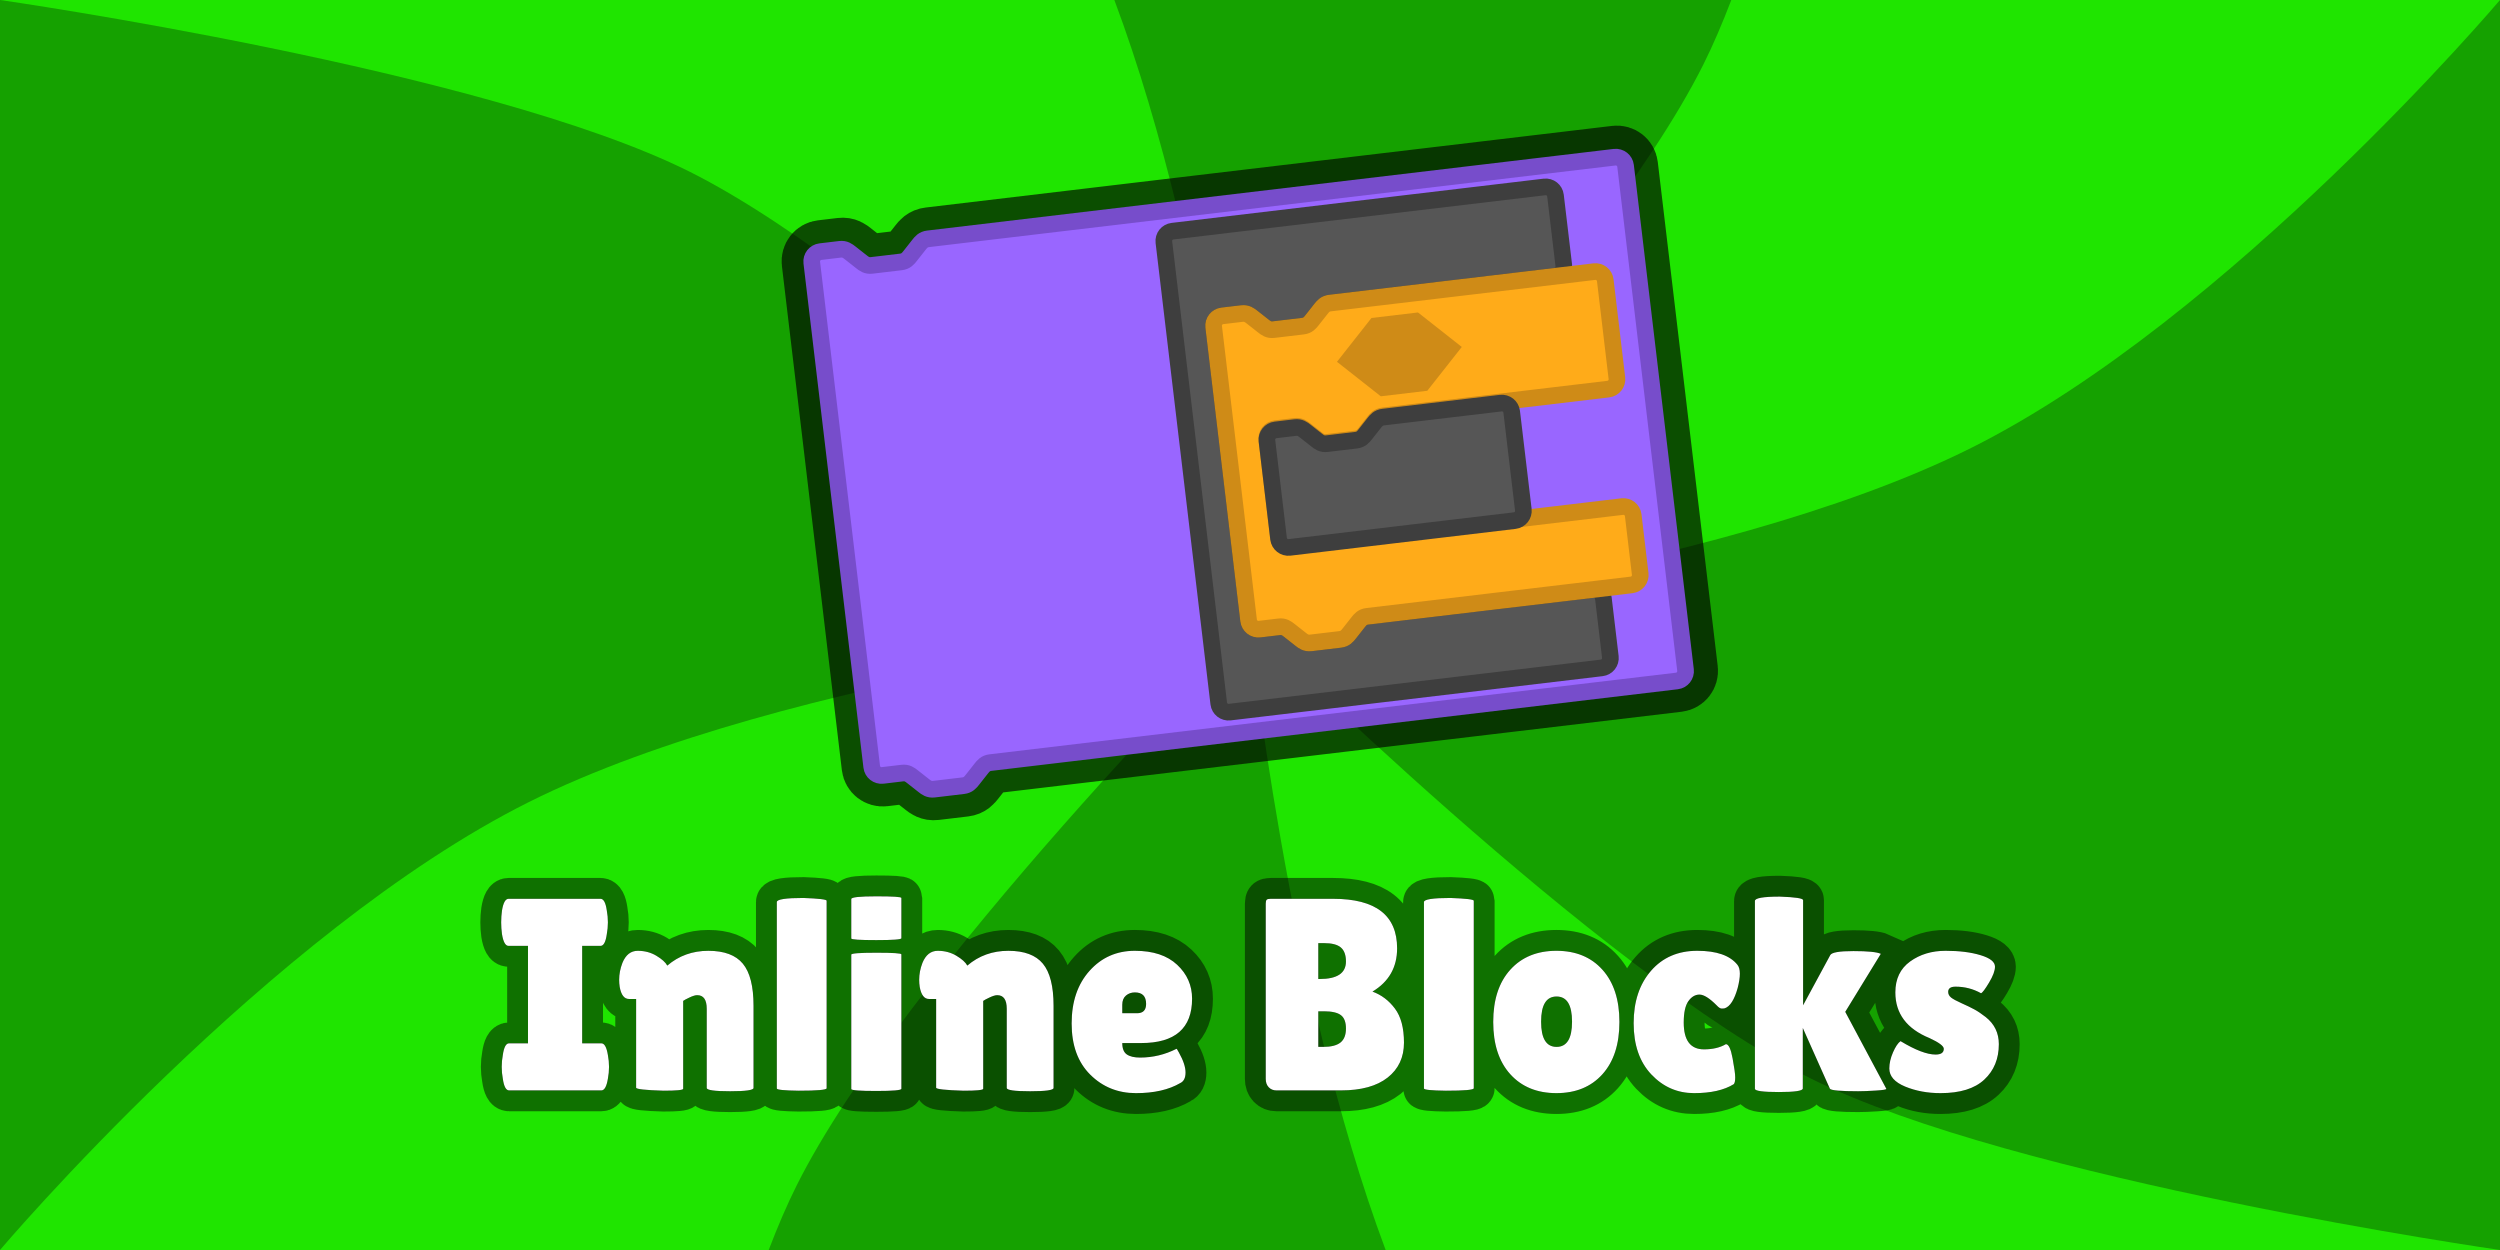 <svg version="1.1" xmlns="http://www.w3.org/2000/svg" xmlns:xlink="http://www.w3.org/1999/xlink" width="600" height="300" viewBox="0,0,600,300"><g transform="translate(60,-30)"><g data-paper-data="{&quot;isPaintingLayer&quot;:true}" fill-rule="nonzero" stroke-linejoin="miter" stroke-miterlimit="10" stroke-dasharray="" stroke-dashoffset="0" style="mix-blend-mode: normal"><path d="M-60,330v-300h600v300z" fill="#1fe500" stroke="none" stroke-width="1" stroke-linecap="butt"/><path d="M-60,330v-300c0,0 116.416,16.676 165.458,41.181c50.889,25.428 134.542,108.719 134.542,108.719c0,0 -110.88,11.478 -173.096,42.607c-62.216,31.129 -126.904,107.493 -126.904,107.493z" fill="#15a100" stroke="none" stroke-width="0" stroke-linecap="butt"/><path d="M540,30v300c0,0 -116.416,-16.676 -165.458,-41.181c-50.889,-25.428 -134.542,-108.719 -134.542,-108.719c0,0 110.88,-11.478 173.096,-42.607c62.216,-31.129 126.904,-107.493 126.904,-107.493z" data-paper-data="{&quot;index&quot;:null}" fill="#15a100" stroke="none" stroke-width="0" stroke-linecap="butt"/><path d="M348.819,45.458c-25.428,50.889 -108.719,134.542 -108.719,134.542c0,0 -8.995,-86.896 -32.656,-150h148.069c-2.157,5.646 -4.391,10.85 -6.694,15.458z" fill="#15a100" stroke="none" stroke-width="1" stroke-linecap="butt"/><path d="M131.181,314.542c25.428,-50.889 108.719,-134.542 108.719,-134.542c0,0 8.995,86.896 32.656,150h-148.069c2.157,-5.646 4.391,-10.85 6.694,-15.458z" fill="#15a100" stroke="none" stroke-width="1" stroke-linecap="butt"/><path d="M135.106,92.958c-0.154,-1.298 0.773,-2.475 2.07,-2.629l4.699,-0.559c1.175,-0.14 1.832,0.378 2.489,0.895l2.629,2.07c0.657,0.518 1.315,1.035 2.489,0.895l7.049,-0.838c1.175,-0.14 1.692,-0.797 2.21,-1.454l2.07,-2.629c0.518,-0.657 1.035,-1.315 2.21,-1.454l164.767,-19.592c1.298,-0.154 2.475,0.773 2.629,2.07l14.389,121.005c0.154,1.298 -0.773,2.475 -2.07,2.629l-164.767,19.592c-1.175,0.14 -1.692,0.797 -2.21,1.454l-2.07,2.629c-0.518,0.657 -1.035,1.315 -2.21,1.454l-7.049,0.838c-1.175,0.14 -1.832,-0.378 -2.489,-0.895l-2.629,-2.07c-0.657,-0.518 -1.315,-1.035 -2.489,-0.895l-4.699,0.559c-1.298,0.154 -2.475,-0.773 -2.629,-2.07z" fill="#00ffff" stroke-opacity="0.659" stroke="#000000" stroke-width="15" stroke-linecap="butt"/><path d="M134.826,93.023c-0.154,-1.298 0.773,-2.475 2.07,-2.629l4.699,-0.559c1.175,-0.14 1.832,0.378 2.489,0.895l2.629,2.07c0.657,0.518 1.315,1.035 2.489,0.895l7.049,-0.838c1.175,-0.14 1.692,-0.797 2.21,-1.454l2.07,-2.629c0.518,-0.657 1.035,-1.315 2.21,-1.454l164.767,-19.592c1.298,-0.154 2.475,0.773 2.629,2.07l14.389,121.005c0.154,1.298 -0.773,2.475 -2.07,2.629l-164.767,19.592c-1.175,0.14 -1.692,0.797 -2.21,1.454l-2.07,2.629c-0.518,0.657 -1.035,1.315 -2.21,1.454l-7.049,0.838c-1.175,0.14 -1.832,-0.378 -2.489,-0.895l-2.629,-2.07c-0.657,-0.518 -1.315,-1.035 -2.489,-0.895l-4.699,0.559c-1.298,0.154 -2.475,-0.773 -2.629,-2.07z" fill="#9966ff" stroke="#774dcb" stroke-width="4" stroke-linecap="butt"/><path d="M219.332,88.113c-0.154,-1.298 0.773,-2.475 2.07,-2.629l89.285,-10.617c1.298,-0.154 2.475,0.773 2.629,2.07l1.991,16.741c0.154,1.298 -0.773,2.475 -2.07,2.629l-54.041,6.426c-1.175,0.14 -1.692,0.797 -2.21,1.454l-2.07,2.629c-0.518,0.657 -1.035,1.315 -2.21,1.454l-7.049,0.838c-1.175,0.14 -1.832,-0.378 -2.489,-0.895l-2.629,-2.07c-0.657,-0.518 -1.315,-1.035 -2.489,-0.895l-4.699,0.559c-1.298,0.154 -2.225,1.331 -2.07,2.629l8.382,70.488c0.154,1.298 1.331,2.225 2.629,2.07l4.699,-0.559c1.175,-0.14 1.832,0.378 2.489,0.895l2.629,2.07c0.657,0.518 1.315,1.035 2.489,0.895l7.049,-0.838c1.175,-0.14 1.692,-0.797 2.21,-1.454l2.07,-2.629c0.518,-0.657 1.035,-1.315 2.21,-1.454l54.041,-6.426c1.298,-0.154 2.475,0.773 2.629,2.07l1.676,14.098c0.154,1.298 -0.773,2.475 -2.07,2.629l-89.285,10.617c-1.298,0.154 -2.475,-0.773 -2.629,-2.07z" fill="#565656" stroke="#3e3e3e" stroke-width="4" stroke-linecap="butt"/><path d="M231.28,108.436c-0.154,-1.298 0.773,-2.475 2.07,-2.629l4.699,-0.559c1.175,-0.14 1.832,0.378 2.489,0.895l2.629,2.07c0.657,0.518 1.315,1.035 2.489,0.895l7.049,-0.838c1.175,-0.14 1.692,-0.797 2.21,-1.454l2.07,-2.629c0.518,-0.657 1.035,-1.315 2.21,-1.454l63.44,-7.544c1.298,-0.154 2.475,0.773 2.629,2.07l2.794,23.496c0.154,1.298 -0.773,2.475 -2.07,2.629l-54.041,6.426c-1.175,0.14 -1.692,0.797 -2.21,1.454l-2.07,2.629c-0.518,0.657 -1.035,1.315 -2.21,1.454l-7.049,0.838c-1.175,0.14 -1.832,-0.378 -2.489,-0.895l-2.629,-2.07c-0.657,-0.518 -1.315,-1.035 -2.489,-0.895l-4.699,0.559c-1.298,0.154 -2.225,1.331 -2.07,2.629l2.794,23.496c0.154,1.298 1.331,2.225 2.629,2.07l79.887,-9.499c1.298,-0.154 2.475,0.773 2.629,2.07l1.676,14.098c0.154,1.298 -0.773,2.475 -2.07,2.629l-63.44,7.544c-1.175,0.14 -1.692,0.797 -2.21,1.454l-2.07,2.629c-0.518,0.657 -1.035,1.315 -2.21,1.454l-7.049,0.838c-1.175,0.14 -1.832,-0.378 -2.489,-0.895l-2.629,-2.07c-0.657,-0.518 -1.315,-1.035 -2.489,-0.895l-4.699,0.559c-1.298,0.154 -2.475,-0.773 -2.629,-2.07z" fill="#ffab19" stroke="#cf8b17" stroke-width="4" stroke-linecap="butt"/><path d="M269.153,106.315l11.161,-1.327l10.516,8.281l-8.281,10.516l-11.161,1.327l-10.516,-8.281z" fill="#cf8b17" stroke="none" stroke-width="1" stroke-linecap="butt"/><path d="M244.066,135.807c-0.154,-1.298 0.773,-2.475 2.07,-2.629l4.699,-0.559c1.175,-0.14 1.832,0.378 2.489,0.895l2.629,2.07c0.657,0.518 1.315,1.035 2.489,0.895l7.049,-0.838c1.175,-0.14 1.692,-0.797 2.21,-1.454l2.07,-2.629c0.518,-0.657 1.035,-1.315 2.21,-1.454l28.195,-3.353c1.298,-0.154 2.475,0.773 2.629,2.07l2.794,23.496c0.154,1.298 -0.773,2.475 -2.07,2.629l-54.041,6.426c-1.298,0.154 -2.475,-0.773 -2.629,-2.07z" fill="#565656" stroke="#3e3e3e" stroke-width="4" stroke-linecap="butt"/><path d="M66.717,280.397v-23.383h-4.666c-0.744,0 -1.27,-0.942 -1.578,-2.826c-0.128,-0.924 -0.192,-1.866 -0.192,-2.826c0,-0.965 0.064,-1.907 0.192,-2.826c0.308,-1.884 0.834,-2.826 1.578,-2.826h22.074c0.744,0 1.247,0.942 1.509,2.826c0.175,0.919 0.262,1.861 0.262,2.826c0,0.96 -0.087,1.902 -0.262,2.826c-0.262,1.884 -0.765,2.826 -1.509,2.826h-4.404v23.383h4.604c0.744,0 1.268,0.942 1.571,2.826c0.18,0.919 0.269,1.861 0.269,2.826c0,0.965 -0.09,1.907 -0.269,2.826c-0.303,1.884 -0.826,2.826 -1.571,2.826h-22.143c-0.744,0 -1.247,-0.942 -1.509,-2.826c-0.175,-0.919 -0.262,-1.861 -0.262,-2.826c0,-0.965 0.087,-1.907 0.262,-2.826c0.262,-1.884 0.765,-2.826 1.509,-2.826zM103.964,291.307c0,0.308 -1.576,0.462 -4.727,0.462c-4.378,-0.133 -6.568,-0.375 -6.568,-0.724v-21.289h-1.709c-1.14,0 -1.884,-0.962 -2.233,-2.887c-0.087,-0.57 -0.131,-1.14 -0.131,-1.709c0,-1.36 0.262,-2.718 0.785,-4.073c0.79,-1.93 2.017,-2.895 3.68,-2.895c1.663,0 3.152,0.395 4.466,1.186c1.314,0.785 2.189,1.573 2.626,2.364c2.762,-2.366 6.047,-3.549 9.855,-3.549c3.814,0 6.573,1.029 8.277,3.087c1.709,2.058 2.564,5.431 2.564,10.117v19.71c0,0.529 -1.874,0.793 -5.621,0.793c-3.742,0 -5.613,-0.264 -5.613,-0.793v-18.987c0,-2.187 -0.765,-3.28 -2.294,-3.28c-0.441,0 -1.057,0.187 -1.848,0.562c-0.785,0.37 -1.288,0.642 -1.509,0.816zM138.393,291.176c0,0.395 -2.233,0.593 -6.698,0.593c-3.506,-0.046 -5.259,-0.223 -5.259,-0.531v-44.741c0,-0.657 2.125,-0.986 6.375,-0.986c3.721,0.133 5.582,0.354 5.582,0.662zM156.333,291.307c0,0.349 -2.004,0.524 -6.013,0.524c-4.009,0 -6.013,-0.154 -6.013,-0.462v-32.253c0,-0.308 2.004,-0.462 6.013,-0.462c4.009,0 6.013,0.131 6.013,0.393zM156.333,255.173c0,0.303 -2.004,0.454 -6.013,0.454c-4.009,0 -6.013,-0.131 -6.013,-0.393v-9.463c0,-0.436 2.004,-0.654 6.013,-0.654c4.009,0 6.013,0.131 6.013,0.393zM175.97,291.307c0,0.308 -1.576,0.462 -4.727,0.462c-4.378,-0.133 -6.568,-0.375 -6.568,-0.724v-21.289h-1.709c-1.14,0 -1.884,-0.962 -2.233,-2.887c-0.087,-0.57 -0.131,-1.14 -0.131,-1.709c0,-1.36 0.262,-2.718 0.785,-4.073c0.79,-1.93 2.017,-2.895 3.68,-2.895c1.663,0 3.152,0.395 4.466,1.186c1.314,0.785 2.189,1.573 2.626,2.364c2.762,-2.366 6.047,-3.549 9.855,-3.549c3.814,0 6.573,1.029 8.277,3.087c1.709,2.058 2.564,5.431 2.564,10.117v19.71c0,0.529 -1.874,0.793 -5.621,0.793c-3.742,0 -5.613,-0.264 -5.613,-0.793v-18.987c0,-2.187 -0.765,-3.28 -2.294,-3.28c-0.441,0 -1.057,0.187 -1.848,0.562c-0.785,0.37 -1.288,0.642 -1.509,0.816zM223.273,289.928c-2.756,1.617 -6.303,2.425 -10.641,2.425c-4.337,0 -7.995,-1.478 -10.972,-4.435c-2.977,-2.957 -4.466,-7.05 -4.466,-12.281c0,-5.236 1.435,-9.452 4.304,-12.65c2.869,-3.198 6.493,-4.797 10.872,-4.797c4.378,0 7.761,1.119 10.148,3.357c2.387,2.233 3.58,4.946 3.58,8.138c0,7.099 -4.073,10.648 -12.219,10.648h-4.535c0,1.314 0.362,2.223 1.086,2.726c0.724,0.503 1.786,0.755 3.188,0.755c3.064,0 5.977,-0.701 8.739,-2.102c0.046,-0.046 0.244,0.259 0.593,0.916c1.052,1.884 1.578,3.472 1.578,4.766c0,1.294 -0.418,2.138 -1.255,2.533zM215.065,270.942c0,-1.843 -0.898,-2.764 -2.695,-2.764c-0.832,0 -1.545,0.252 -2.14,0.755c-0.59,0.503 -0.885,1.237 -0.885,2.202v2.04h3.549c1.447,0 2.171,-0.744 2.171,-2.233zM275.307,257.599c0,4.558 -1.971,8.02 -5.913,10.386c2.151,0.785 3.947,2.143 5.39,4.073c1.447,1.925 2.171,4.65 2.171,8.177c0,3.526 -1.304,6.319 -3.911,8.377c-2.608,2.058 -6.342,3.087 -11.203,3.087h-15.507c-0.744,0 -1.358,-0.252 -1.84,-0.755c-0.477,-0.503 -0.716,-1.17 -0.716,-2.002v-42.054c0,-0.477 0.074,-0.793 0.223,-0.947c0.154,-0.154 0.472,-0.231 0.955,-0.231h14.983c10.245,0 15.368,3.963 15.368,11.888zM256.39,256.351v8.608h0.331c4.204,0 6.306,-1.401 6.306,-4.204c0,-1.535 -0.405,-2.651 -1.216,-3.349c-0.811,-0.703 -2.158,-1.055 -4.042,-1.055zM256.39,272.713v8.539h1.178c1.884,0 3.265,-0.349 4.142,-1.047c0.878,-0.703 1.317,-1.82 1.317,-3.349c0,-1.535 -0.405,-2.608 -1.216,-3.218c-0.811,-0.616 -2.158,-0.924 -4.042,-0.924zM293.706,291.176c0,0.395 -2.233,0.593 -6.698,0.593c-3.506,-0.046 -5.259,-0.223 -5.259,-0.531v-44.741c0,-0.657 2.125,-0.986 6.375,-0.986c3.721,0.133 5.582,0.354 5.582,0.662zM302.475,287.826c-2.736,-3.023 -4.104,-7.207 -4.104,-12.55c0,-5.343 1.368,-9.527 4.104,-12.55c2.736,-3.023 6.424,-4.535 11.064,-4.535c4.645,0 8.326,1.512 11.041,4.535c2.72,3.023 4.081,7.207 4.081,12.55c0,5.343 -1.36,9.527 -4.081,12.55c-2.715,3.018 -6.396,4.527 -11.041,4.527c-4.64,0 -8.328,-1.509 -11.064,-4.527zM313.578,269.163c-2.474,0 -3.711,2.015 -3.711,6.044c0,4.029 1.237,6.044 3.711,6.044c2.474,0 3.711,-2.015 3.711,-6.044c0,-4.029 -1.237,-6.044 -3.711,-6.044zM344.094,275.407c0,4.291 1.622,6.437 4.866,6.437c2.099,0 3.85,-0.416 5.251,-1.247c0.657,0 1.193,1.129 1.609,3.388c0.421,2.253 0.631,3.786 0.631,4.597c0,0.811 -0.11,1.347 -0.331,1.609c-2.32,1.442 -5.495,2.164 -9.524,2.164c-4.029,0 -7.458,-1.499 -10.286,-4.496c-2.823,-3.003 -4.235,-7.099 -4.235,-12.288c0,-5.189 1.391,-9.383 4.173,-12.581c2.782,-3.198 6.483,-4.797 11.103,-4.797c4.62,0 7.828,1.116 9.624,3.349c0.395,0.482 0.593,1.196 0.593,2.14c0,0.939 -0.177,2.089 -0.531,3.449c-0.785,2.803 -1.814,4.422 -3.087,4.858c-0.175,0.046 -0.426,0.069 -0.755,0.069c-0.329,0 -0.734,-0.264 -1.216,-0.793c-1.704,-1.709 -3.072,-2.564 -4.104,-2.564c-1.027,0 -1.915,0.526 -2.664,1.578c-0.744,1.052 -1.116,2.762 -1.116,5.128zM361.178,246.234c0,-0.698 1.992,-1.047 5.975,-1.047c3.727,0.128 5.59,0.413 5.59,0.855v25.223l6.506,-12.019c0.303,-0.657 2.161,-0.986 5.574,-0.986c3.419,0 5.61,0.218 6.575,0.654l-8.539,13.928l9.855,18.463c0.087,0.175 -0.734,0.316 -2.464,0.423c-1.73,0.113 -3.164,0.169 -4.304,0.169c-4.204,0 -6.46,-0.198 -6.768,-0.593l-6.506,-14.59v14.521c0,0.57 -1.917,0.855 -5.751,0.855c-3.829,0 -5.744,-0.262 -5.744,-0.785zM396.129,279.873c3.547,2.146 6.349,3.218 8.408,3.218c1.314,0 1.971,-0.459 1.971,-1.378c0,-0.657 -1.137,-1.512 -3.411,-2.564c-5.477,-2.233 -8.215,-5.89 -8.215,-10.972c0,-3.239 1.183,-5.713 3.549,-7.422c2.366,-1.709 5.202,-2.564 8.508,-2.564c3.306,0 6.108,0.352 8.408,1.055c2.3,0.698 3.449,1.617 3.449,2.756c0,0.965 -0.472,2.235 -1.417,3.811c-0.939,1.576 -1.584,2.43 -1.933,2.564c-1.884,-1.052 -3.922,-1.578 -6.113,-1.578c-1.181,0 -1.771,0.416 -1.771,1.247c0,0.529 0.228,0.98 0.685,1.355c0.462,0.37 1.306,0.829 2.533,1.378c1.227,0.544 2.246,1.037 3.057,1.478c0.811,0.436 1.72,1.047 2.726,1.832c2.104,1.663 3.157,3.832 3.157,6.506c0,3.506 -1.163,6.342 -3.488,8.508c-2.32,2.166 -5.823,3.249 -10.51,3.249c-3.111,0 -5.936,-0.524 -8.477,-1.571c-2.541,-1.052 -3.811,-2.5 -3.811,-4.342c0,-1.227 0.295,-2.518 0.885,-3.873c0.595,-1.36 1.199,-2.258 1.809,-2.695z" fill="#000000" stroke-opacity="0.506" stroke="#000000" stroke-width="10" stroke-linecap="square"/><path d="M66.717,280.397v-23.383h-4.666c-0.744,0 -1.27,-0.942 -1.578,-2.826c-0.128,-0.924 -0.192,-1.866 -0.192,-2.826c0,-0.965 0.064,-1.907 0.192,-2.826c0.308,-1.884 0.834,-2.826 1.578,-2.826h22.074c0.744,0 1.247,0.942 1.509,2.826c0.175,0.919 0.262,1.861 0.262,2.826c0,0.96 -0.087,1.902 -0.262,2.826c-0.262,1.884 -0.765,2.826 -1.509,2.826h-4.404v23.383h4.604c0.744,0 1.268,0.942 1.571,2.826c0.18,0.919 0.269,1.861 0.269,2.826c0,0.965 -0.09,1.907 -0.269,2.826c-0.303,1.884 -0.826,2.826 -1.571,2.826h-22.143c-0.744,0 -1.247,-0.942 -1.509,-2.826c-0.175,-0.919 -0.262,-1.861 -0.262,-2.826c0,-0.965 0.087,-1.907 0.262,-2.826c0.262,-1.884 0.765,-2.826 1.509,-2.826zM103.964,291.307c0,0.308 -1.576,0.462 -4.727,0.462c-4.378,-0.133 -6.568,-0.375 -6.568,-0.724v-21.289h-1.709c-1.14,0 -1.884,-0.962 -2.233,-2.887c-0.087,-0.57 -0.131,-1.14 -0.131,-1.709c0,-1.36 0.262,-2.718 0.785,-4.073c0.79,-1.93 2.017,-2.895 3.68,-2.895c1.663,0 3.152,0.395 4.466,1.186c1.314,0.785 2.189,1.573 2.626,2.364c2.762,-2.366 6.047,-3.549 9.855,-3.549c3.814,0 6.573,1.029 8.277,3.087c1.709,2.058 2.564,5.431 2.564,10.117v19.71c0,0.529 -1.874,0.793 -5.621,0.793c-3.742,0 -5.613,-0.264 -5.613,-0.793v-18.987c0,-2.187 -0.765,-3.28 -2.294,-3.28c-0.441,0 -1.057,0.187 -1.848,0.562c-0.785,0.37 -1.288,0.642 -1.509,0.816zM138.393,291.176c0,0.395 -2.233,0.593 -6.698,0.593c-3.506,-0.046 -5.259,-0.223 -5.259,-0.531v-44.741c0,-0.657 2.125,-0.986 6.375,-0.986c3.721,0.133 5.582,0.354 5.582,0.662zM156.333,291.307c0,0.349 -2.004,0.524 -6.013,0.524c-4.009,0 -6.013,-0.154 -6.013,-0.462v-32.253c0,-0.308 2.004,-0.462 6.013,-0.462c4.009,0 6.013,0.131 6.013,0.393zM156.333,255.173c0,0.303 -2.004,0.454 -6.013,0.454c-4.009,0 -6.013,-0.131 -6.013,-0.393v-9.463c0,-0.436 2.004,-0.654 6.013,-0.654c4.009,0 6.013,0.131 6.013,0.393zM175.97,291.307c0,0.308 -1.576,0.462 -4.727,0.462c-4.378,-0.133 -6.568,-0.375 -6.568,-0.724v-21.289h-1.709c-1.14,0 -1.884,-0.962 -2.233,-2.887c-0.087,-0.57 -0.131,-1.14 -0.131,-1.709c0,-1.36 0.262,-2.718 0.785,-4.073c0.79,-1.93 2.017,-2.895 3.68,-2.895c1.663,0 3.152,0.395 4.466,1.186c1.314,0.785 2.189,1.573 2.626,2.364c2.762,-2.366 6.047,-3.549 9.855,-3.549c3.814,0 6.573,1.029 8.277,3.087c1.709,2.058 2.564,5.431 2.564,10.117v19.71c0,0.529 -1.874,0.793 -5.621,0.793c-3.742,0 -5.613,-0.264 -5.613,-0.793v-18.987c0,-2.187 -0.765,-3.28 -2.294,-3.28c-0.441,0 -1.057,0.187 -1.848,0.562c-0.785,0.37 -1.288,0.642 -1.509,0.816zM223.273,289.928c-2.756,1.617 -6.303,2.425 -10.641,2.425c-4.337,0 -7.995,-1.478 -10.972,-4.435c-2.977,-2.957 -4.466,-7.05 -4.466,-12.281c0,-5.236 1.435,-9.452 4.304,-12.65c2.869,-3.198 6.493,-4.797 10.872,-4.797c4.378,0 7.761,1.119 10.148,3.357c2.387,2.233 3.58,4.946 3.58,8.138c0,7.099 -4.073,10.648 -12.219,10.648h-4.535c0,1.314 0.362,2.223 1.086,2.726c0.724,0.503 1.786,0.755 3.188,0.755c3.064,0 5.977,-0.701 8.739,-2.102c0.046,-0.046 0.244,0.259 0.593,0.916c1.052,1.884 1.578,3.472 1.578,4.766c0,1.294 -0.418,2.138 -1.255,2.533zM215.065,270.942c0,-1.843 -0.898,-2.764 -2.695,-2.764c-0.832,0 -1.545,0.252 -2.14,0.755c-0.59,0.503 -0.885,1.237 -0.885,2.202v2.04h3.549c1.447,0 2.171,-0.744 2.171,-2.233zM275.307,257.599c0,4.558 -1.971,8.02 -5.913,10.386c2.151,0.785 3.947,2.143 5.39,4.073c1.447,1.925 2.171,4.65 2.171,8.177c0,3.526 -1.304,6.319 -3.911,8.377c-2.608,2.058 -6.342,3.087 -11.203,3.087h-15.507c-0.744,0 -1.358,-0.252 -1.84,-0.755c-0.477,-0.503 -0.716,-1.17 -0.716,-2.002v-42.054c0,-0.477 0.074,-0.793 0.223,-0.947c0.154,-0.154 0.472,-0.231 0.955,-0.231h14.983c10.245,0 15.368,3.963 15.368,11.888zM256.39,256.351v8.608h0.331c4.204,0 6.306,-1.401 6.306,-4.204c0,-1.535 -0.405,-2.651 -1.216,-3.349c-0.811,-0.703 -2.158,-1.055 -4.042,-1.055zM256.39,272.713v8.539h1.178c1.884,0 3.265,-0.349 4.142,-1.047c0.878,-0.703 1.317,-1.82 1.317,-3.349c0,-1.535 -0.405,-2.608 -1.216,-3.218c-0.811,-0.616 -2.158,-0.924 -4.042,-0.924zM293.706,291.176c0,0.395 -2.233,0.593 -6.698,0.593c-3.506,-0.046 -5.259,-0.223 -5.259,-0.531v-44.741c0,-0.657 2.125,-0.986 6.375,-0.986c3.721,0.133 5.582,0.354 5.582,0.662zM302.475,287.826c-2.736,-3.023 -4.104,-7.207 -4.104,-12.55c0,-5.343 1.368,-9.527 4.104,-12.55c2.736,-3.023 6.424,-4.535 11.064,-4.535c4.645,0 8.326,1.512 11.041,4.535c2.72,3.023 4.081,7.207 4.081,12.55c0,5.343 -1.36,9.527 -4.081,12.55c-2.715,3.018 -6.396,4.527 -11.041,4.527c-4.64,0 -8.328,-1.509 -11.064,-4.527zM313.578,269.163c-2.474,0 -3.711,2.015 -3.711,6.044c0,4.029 1.237,6.044 3.711,6.044c2.474,0 3.711,-2.015 3.711,-6.044c0,-4.029 -1.237,-6.044 -3.711,-6.044zM344.094,275.407c0,4.291 1.622,6.437 4.866,6.437c2.099,0 3.85,-0.416 5.251,-1.247c0.657,0 1.193,1.129 1.609,3.388c0.421,2.253 0.631,3.786 0.631,4.597c0,0.811 -0.11,1.347 -0.331,1.609c-2.32,1.442 -5.495,2.164 -9.524,2.164c-4.029,0 -7.458,-1.499 -10.286,-4.496c-2.823,-3.003 -4.235,-7.099 -4.235,-12.288c0,-5.189 1.391,-9.383 4.173,-12.581c2.782,-3.198 6.483,-4.797 11.103,-4.797c4.62,0 7.828,1.116 9.624,3.349c0.395,0.482 0.593,1.196 0.593,2.14c0,0.939 -0.177,2.089 -0.531,3.449c-0.785,2.803 -1.814,4.422 -3.087,4.858c-0.175,0.046 -0.426,0.069 -0.755,0.069c-0.329,0 -0.734,-0.264 -1.216,-0.793c-1.704,-1.709 -3.072,-2.564 -4.104,-2.564c-1.027,0 -1.915,0.526 -2.664,1.578c-0.744,1.052 -1.116,2.762 -1.116,5.128zM361.178,246.234c0,-0.698 1.992,-1.047 5.975,-1.047c3.727,0.128 5.59,0.413 5.59,0.855v25.223l6.506,-12.019c0.303,-0.657 2.161,-0.986 5.574,-0.986c3.419,0 5.61,0.218 6.575,0.654l-8.539,13.928l9.855,18.463c0.087,0.175 -0.734,0.316 -2.464,0.423c-1.73,0.113 -3.164,0.169 -4.304,0.169c-4.204,0 -6.46,-0.198 -6.768,-0.593l-6.506,-14.59v14.521c0,0.57 -1.917,0.855 -5.751,0.855c-3.829,0 -5.744,-0.262 -5.744,-0.785zM396.129,279.873c3.547,2.146 6.349,3.218 8.408,3.218c1.314,0 1.971,-0.459 1.971,-1.378c0,-0.657 -1.137,-1.512 -3.411,-2.564c-5.477,-2.233 -8.215,-5.89 -8.215,-10.972c0,-3.239 1.183,-5.713 3.549,-7.422c2.366,-1.709 5.202,-2.564 8.508,-2.564c3.306,0 6.108,0.352 8.408,1.055c2.3,0.698 3.449,1.617 3.449,2.756c0,0.965 -0.472,2.235 -1.417,3.811c-0.939,1.576 -1.584,2.43 -1.933,2.564c-1.884,-1.052 -3.922,-1.578 -6.113,-1.578c-1.181,0 -1.771,0.416 -1.771,1.247c0,0.529 0.228,0.98 0.685,1.355c0.462,0.37 1.306,0.829 2.533,1.378c1.227,0.544 2.246,1.037 3.057,1.478c0.811,0.436 1.72,1.047 2.726,1.832c2.104,1.663 3.157,3.832 3.157,6.506c0,3.506 -1.163,6.342 -3.488,8.508c-2.32,2.166 -5.823,3.249 -10.51,3.249c-3.111,0 -5.936,-0.524 -8.477,-1.571c-2.541,-1.052 -3.811,-2.5 -3.811,-4.342c0,-1.227 0.295,-2.518 0.885,-3.873c0.595,-1.36 1.199,-2.258 1.809,-2.695z" fill="#ffffff" stroke="none" stroke-width="1" stroke-linecap="square"/></g></g></svg><!--rotationCenter:300:150-->